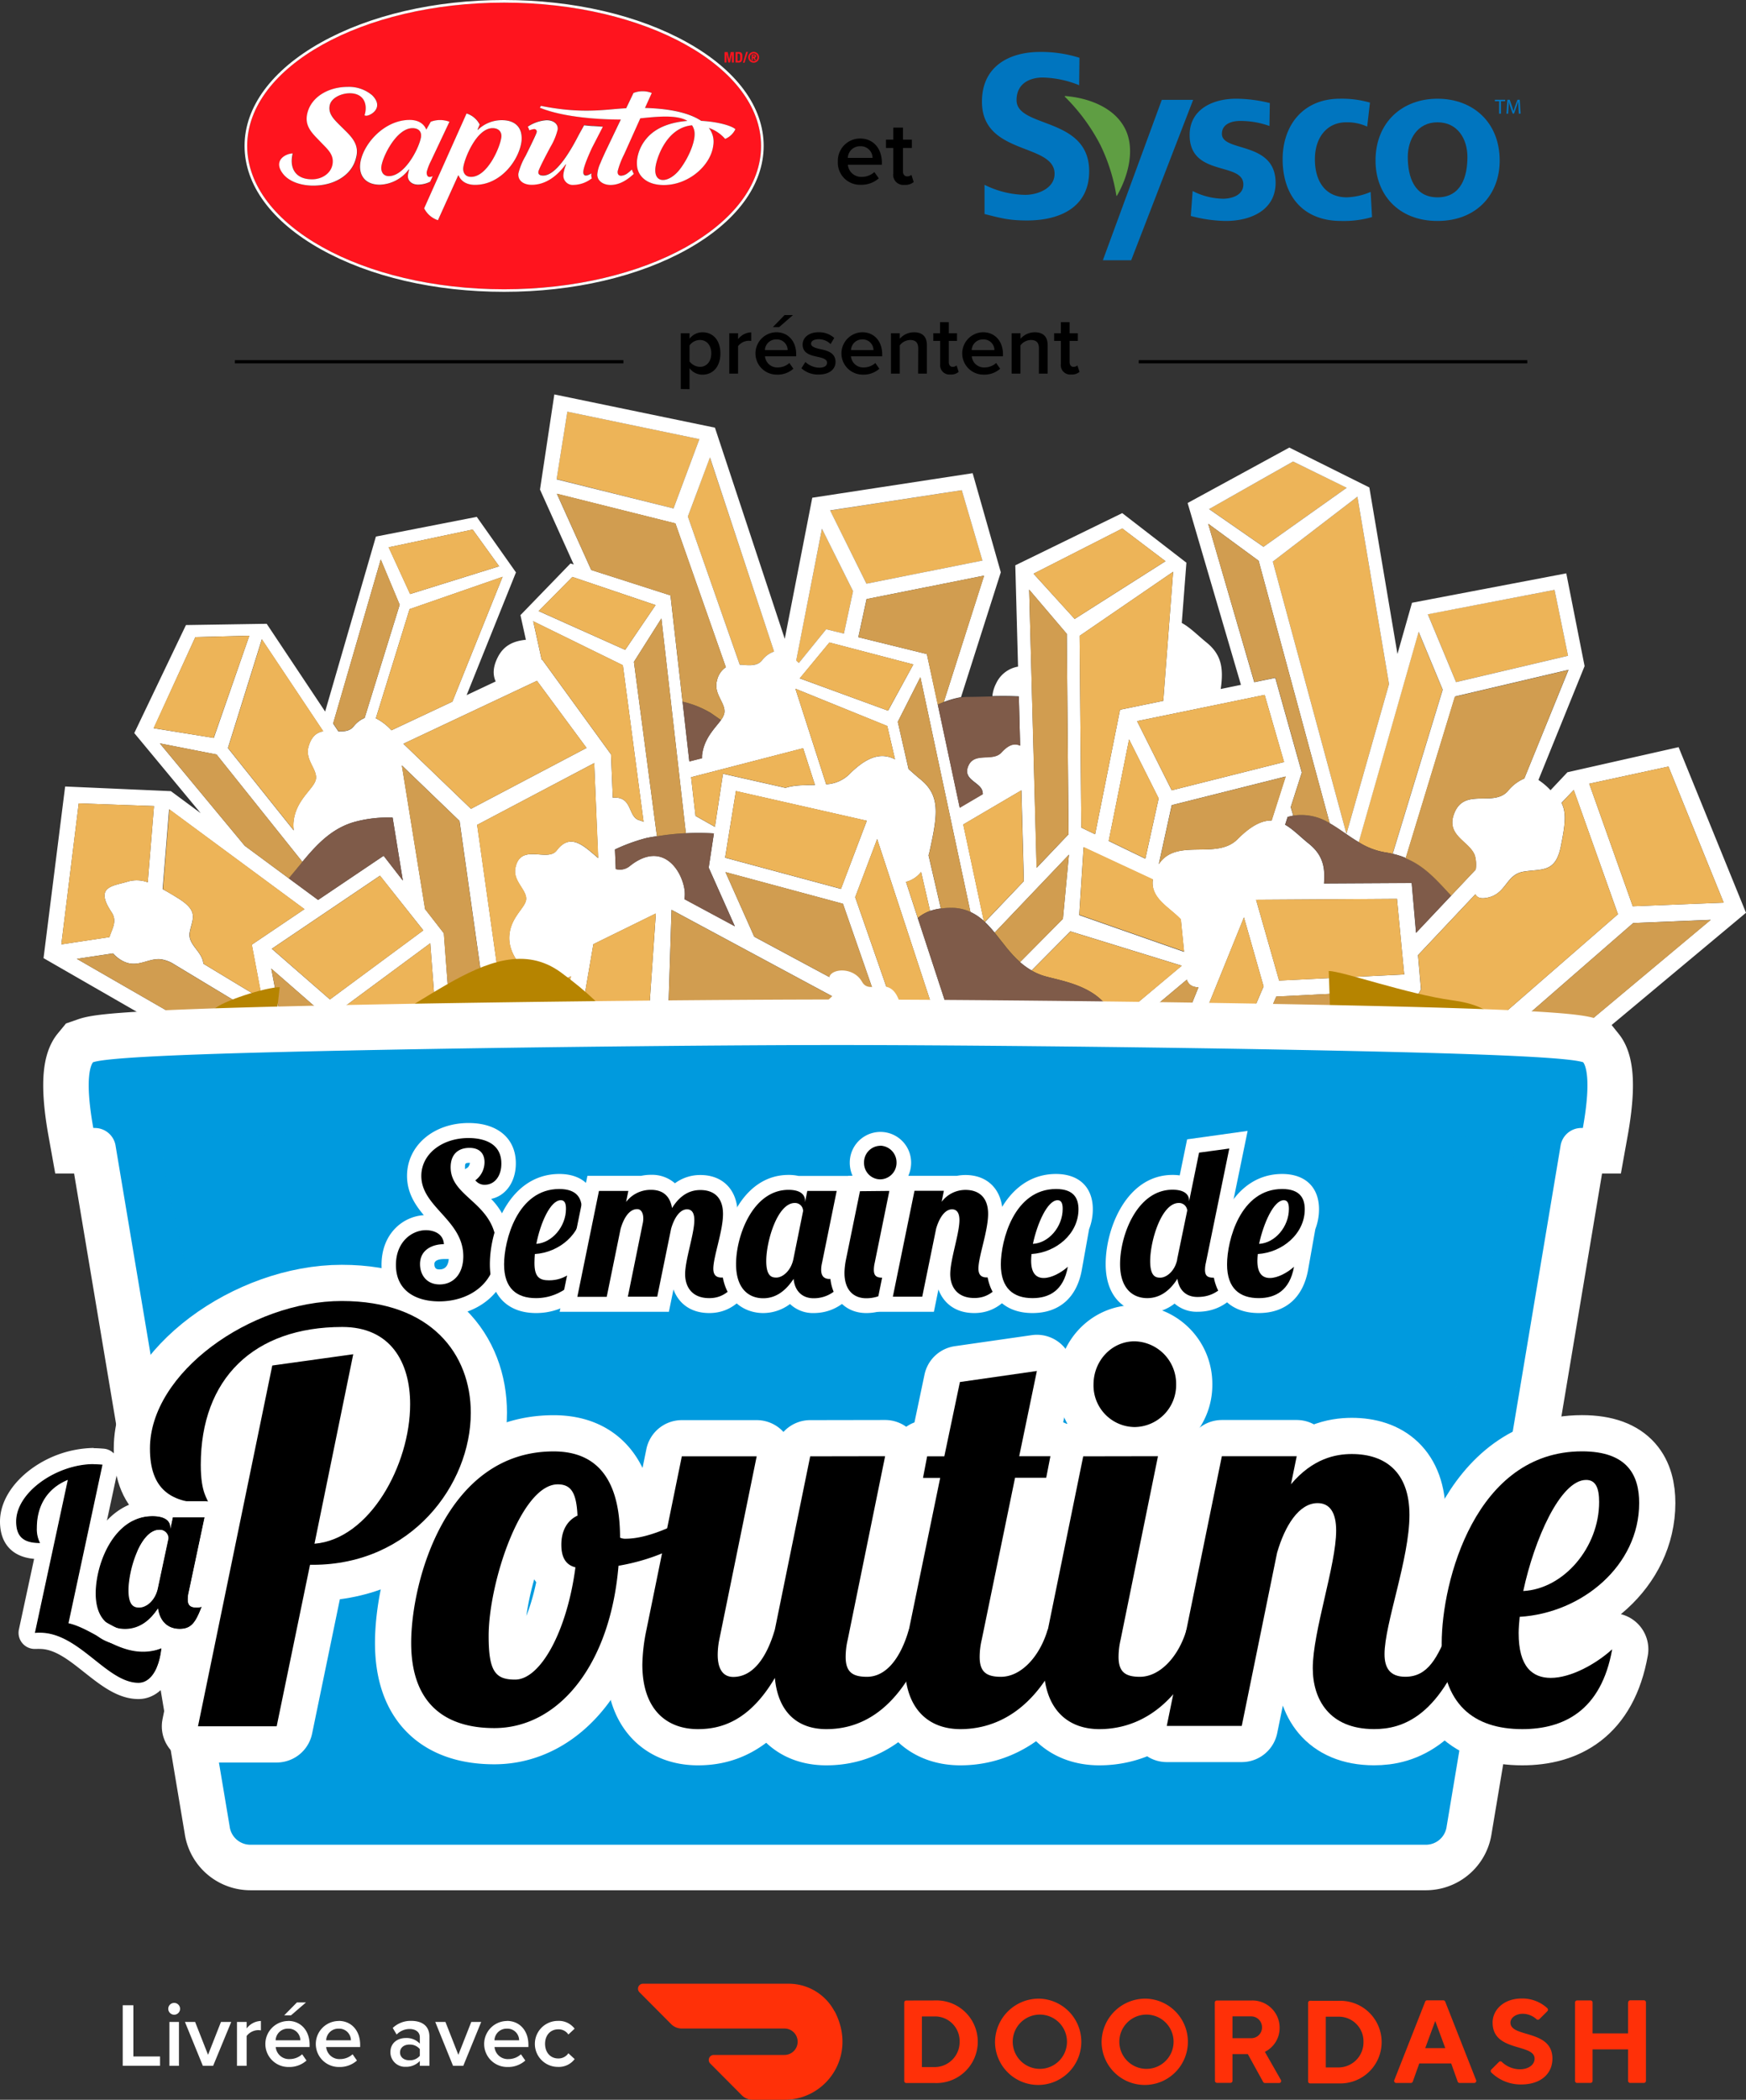 <svg xmlns="http://www.w3.org/2000/svg" viewBox="0 0 540.65 650"><rect x="0" y="0" width="540.65" height="650" fill="#333333" stroke="none"/><defs><style>.cls-1{isolation:isolate;}.cls-16,.cls-2{fill:none;}.cls-3{fill:#ff141e;}.cls-4{fill:#fff;}.cls-5{fill:#edb458;}.cls-6{fill:#7f5b49;}.cls-7{fill:#d19d50;}.cls-8{fill:#b68400;}.cls-9{fill:#4197cb;stroke-width:28.18px;}.cls-12,.cls-9{stroke:#fff;}.cls-16,.cls-9{stroke-miterlimit:10;}.cls-10,.cls-11{fill:#009ade;}.cls-11{mix-blend-mode:multiply;opacity:0.3;}.cls-12{stroke-linecap:round;stroke-linejoin:round;stroke-width:22.41px;}.cls-13{fill:#ff3008;}.cls-14{fill:#0075bf;}.cls-15{fill:#5f9e43;}.cls-16{stroke:#000;}</style></defs><g class="cls-1"><g id="Layer_2" data-name="Layer 2"><g id="logo_fr" data-name="logo fr"><path class="cls-2" d="M232.54,18.58a1.08,1.08,0,0,0,.37.26,1.19,1.19,0,0,0,.47.09,1.14,1.14,0,0,0,.46-.09,1.12,1.12,0,0,0,.38-.26,1.23,1.23,0,0,0,.24-.38,1.22,1.22,0,0,0,.09-.46,1.23,1.23,0,0,0-.09-.47,1.36,1.36,0,0,0-.24-.38,1.28,1.28,0,0,0-.38-.26,1.14,1.14,0,0,0-.46-.09,1.19,1.19,0,0,0-.47.09,1.23,1.23,0,0,0-.37.26,1.19,1.19,0,0,0-.25.38,1.23,1.23,0,0,0-.09.47,1.22,1.22,0,0,0,.09.46A1.09,1.09,0,0,0,232.54,18.58Zm.18-1.75h.71A.77.77,0,0,1,234,17a.48.48,0,0,1,.17.41.47.47,0,0,1-.13.36.5.5,0,0,1-.31.14l.44.75h-.43l-.43-.73h-.14v.73h-.4Z"/><path class="cls-2" d="M229.11,18.62a1.07,1.07,0,0,0,.08-.36c0-.15,0-.33,0-.55s0-.35,0-.48a1.08,1.08,0,0,0-.07-.35.51.51,0,0,0-.17-.21.6.6,0,0,0-.3-.07h-.27v2.27h.29a.54.54,0,0,0,.27-.06A.4.4,0,0,0,229.11,18.62Z"/><path class="cls-2" d="M233.64,17.56c.06,0,.08-.09.08-.19a.21.21,0,0,0,0-.12.27.27,0,0,0-.08-.07l-.11,0h-.38v.45h.3A.67.67,0,0,0,233.64,17.56Z"/><path class="cls-3" d="M203.34,50c-2.08,7.29,3.76,7.17,7.44,2.05,2.58-3.49,4.79-8.69,4.22-11.55a4.81,4.81,0,0,0-.71-1.72C206.32,39.52,203.66,48.86,203.34,50Z"/><path class="cls-3" d="M235.67,45.18C235.67,20.71,200,.81,156.1.81S76.54,20.71,76.54,45.18s35.69,44.37,79.56,44.37S235.67,69.64,235.67,45.18ZM167.5,32.75c13.12,2.64,20.32,1,26.39.74l2.26-4.73a7.84,7.84,0,0,1,5.66,0l-2.1,4.64c9.18.22,14.42,1.93,17.42,4,5.1.25,9.48,1.52,10.57,2.58a6.07,6.07,0,0,1-3.17,3,11.71,11.71,0,0,0-5.05-3.4,6.88,6.88,0,0,1,1.36,5.48c-.75,6.07-7.55,12.2-15.32,12.2-4.63,0-7.58-2.17-8.21-5.42a10.06,10.06,0,0,1-.06-2.33,12.64,12.64,0,0,1,3.07-6.81c3-3.45,7.75-4.92,12.52-5.29-3.3-2-9.56-1.31-14.58-.8l-5,11.13a25.56,25.56,0,0,0-2,5.22c-.08.67,0,1.42,1.08,1.42a3.72,3.72,0,0,0,2.05-.83,16.24,16.24,0,0,0,1.27-1.09,5.83,5.83,0,0,0,.57,1.3l0,.06c-1.86,1.73-4.29,3.42-7.18,3.42-2.51,0-4.32-1.49-4.08-3.51a10.13,10.13,0,0,1,1-3.4c.48-1.21,1.05-2.41,1.47-3.35l4.77-10c-6.58,0-17.76-.65-25.07-3.67Zm-2.14,7.12a5.57,5.57,0,0,0-1.44.39,4.52,4.52,0,0,0-.48-1.13,11.82,11.82,0,0,1,5.82-2c2.1,0,3.65,1.12,3.43,2.89a19.29,19.29,0,0,1-2.15,5.23s-3.7,6.83-3.82,7.82c-.1.82.52,1.19,1.48,1.19,4.55,0,9.54-9.72,11.06-12.65l1.62-2.92s2,.2,2.81.25c1.13.06,3,.2,3,.2l-3.37,6.53c-.83,1.81-2.45,5.41-2.67,7.18-.06.54,0,1.41.83,1.41a3.58,3.58,0,0,0,1.64-.7,1.1,1.1,0,0,0,0,.18,2.81,2.81,0,0,0,.16,1.36v0a9.46,9.46,0,0,1-5.59,2.05,2.92,2.92,0,0,1-3.22-3.28,11.42,11.42,0,0,1,.82-3l-.1-.1c-2.53,3.45-6.07,6.34-10.52,6.35-2.56,0-4.39-1.34-4.13-3.55a20.18,20.18,0,0,1,2.23-5.42s3.34-6.69,3.42-7.42A.76.76,0,0,0,165.36,39.87Zm-55,8.92c-1.3,5.47-6.79,8.7-13.26,8.7-3.56,0-7.1-1.07-9.07-3.29-3.81-4.41.56-6.7,2.69-6.66-1.11,4.23.58,8,6,8,3,0,5.65-1.74,6.26-4.29.67-2.83-.9-4.5-2.76-6.39L98.41,43c-2.29-2.34-4-4.45-3.2-7.95,1.19-5,6.49-8.16,12.48-8.16a11.08,11.08,0,0,1,7.6,2.6c4,4-.94,6.55-2,6.31a1.16,1.16,0,0,1-.37-.12c1.05-3.23-.07-6.82-4.57-6.82-2.53,0-5.64,1.34-6.19,3.64-.62,2.6,1.26,4.4,2.94,6.1l1.59,1.57C109.19,42.65,111.27,45,110.36,48.79Zm15.92,5.42a13.55,13.55,0,0,1,.36-1.64l-.1-.08a11.65,11.65,0,0,1-8.93,4.74c-4.68,0-6.53-3-6.1-6.54.71-5.83,7.28-13.51,15.3-13.51,2.61,0,4.38,1,5.15,3l1.41-2.47a8.24,8.24,0,0,1,5.79,0l-5.74,12.17a17,17,0,0,0-1.29,3.34c-.07.54.08,1.58.86,1.58a2.25,2.25,0,0,0,1-.26v0l-.82,1.8a8.6,8.6,0,0,1-3.7.91C127.35,57.23,126.06,55.87,126.28,54.21ZM142,54.3h-.11l-6.27,13.87a7.37,7.37,0,0,1-4.27-3.68L144.51,35.1a6.9,6.9,0,0,1,4.06,3.42l-.66,1.57.1.08a10.68,10.68,0,0,1,7.38-3c4,0,5.89,2,6.14,4.82a8.53,8.53,0,0,1,0,1.67c-.7,5.74-6.33,13.54-14.41,13.54C144.53,57.23,142.76,56.15,142,54.3Z"/><path class="cls-3" d="M152.53,39.67c-5,0-8.73,9.4-9.07,12.15-.17,1.4.42,2.93,2.42,2.93,5,0,9-9,9.36-12.27C155.42,41,154.58,39.67,152.53,39.67Z"/><path class="cls-3" d="M127.73,39.67c-4.9,0-9.26,8.71-9.64,11.91-.17,1.31.41,2.94,2.3,2.94,5.06,0,9.57-9,10-12.27C130.54,40.8,129.67,39.67,127.73,39.67Z"/><path class="cls-4" d="M212.85,13.17C197.68,4.68,177.53,0,156.1,0S114.52,4.68,99.36,13.17s-23.63,19.9-23.63,32,8.39,23.48,23.63,32,35.31,13.17,56.74,13.17,41.58-4.68,56.75-13.17,23.62-19.9,23.62-32S228.08,21.7,212.85,13.17Zm-136.31,32C76.54,20.71,112.23.81,156.1.81s79.57,19.9,79.57,44.37S200,89.55,156.1,89.55,76.54,69.64,76.54,45.18Z"/><path class="cls-4" d="M106.65,40.18l-1.59-1.57c-1.68-1.7-3.56-3.5-2.94-6.1.55-2.3,3.66-3.64,6.19-3.64,4.5,0,5.62,3.59,4.57,6.82a1.16,1.16,0,0,0,.37.12c1.1.24,6-2.31,2-6.31a11.08,11.08,0,0,0-7.6-2.6c-6,0-11.29,3.14-12.48,8.16-.84,3.5.91,5.61,3.2,7.95l1.76,1.82c1.86,1.89,3.43,3.56,2.76,6.39-.61,2.55-3.24,4.29-6.26,4.29-5.37,0-7.06-3.74-6-8-2.13,0-6.5,2.25-2.69,6.66,2,2.22,5.51,3.29,9.07,3.29,6.47,0,12-3.23,13.26-8.7C111.27,45,109.19,42.65,106.65,40.18Z"/><path class="cls-4" d="M161.49,43.69a8.53,8.53,0,0,0,0-1.67c-.25-2.78-2.13-4.82-6.14-4.82a10.68,10.68,0,0,0-7.38,3l-.1-.08.66-1.57a6.9,6.9,0,0,0-4.06-3.42L131.34,64.49a7.37,7.37,0,0,0,4.27,3.68l6.27-13.87H142c.77,1.85,2.54,2.93,5.09,2.93C155.16,57.23,160.79,49.43,161.49,43.69Zm-6.25-1.21c-.4,3.24-4.35,12.27-9.36,12.27-2,0-2.59-1.53-2.42-2.93.34-2.75,4.11-12.15,9.07-12.15C154.58,39.67,155.42,41,155.24,42.48Z"/><path class="cls-4" d="M134,54.52v0a2.25,2.25,0,0,1-1,.26c-.78,0-.93-1-.86-1.58a17,17,0,0,1,1.29-3.34l5.74-12.17a8.24,8.24,0,0,0-5.79,0L132,40.13c-.77-1.91-2.54-3-5.15-3-8,0-14.59,7.68-15.3,13.51-.43,3.52,1.42,6.54,6.1,6.54a11.65,11.65,0,0,0,8.93-4.74l.1.08a13.55,13.55,0,0,0-.36,1.64c-.22,1.66,1.07,3,3.18,3a8.6,8.6,0,0,0,3.7-.91Zm-3.61-12.27c-.41,3.24-4.92,12.27-10,12.27-1.89,0-2.47-1.63-2.3-2.94.38-3.2,4.74-11.91,9.64-11.91C129.67,39.67,130.54,40.8,130.37,42.25Z"/><path class="cls-4" d="M162.76,48.24a20.18,20.18,0,0,0-2.23,5.42c-.26,2.21,1.57,3.57,4.13,3.55,4.45,0,8-2.9,10.52-6.35l.1.1a11.42,11.42,0,0,0-.82,3,2.92,2.92,0,0,0,3.22,3.28,9.46,9.46,0,0,0,5.59-2.05v0a2.81,2.81,0,0,1-.16-1.36,1.1,1.1,0,0,1,0-.18,3.58,3.58,0,0,1-1.64.7c-.88,0-.89-.87-.83-1.41.22-1.77,1.84-5.37,2.67-7.18l3.37-6.53s-1.88-.14-3-.2c-.82,0-2.81-.25-2.81-.25l-1.62,2.92c-1.52,2.93-6.51,12.65-11.06,12.65-1,0-1.58-.37-1.48-1.19.12-1,3.82-7.82,3.82-7.82a19.29,19.29,0,0,0,2.15-5.23c.22-1.77-1.33-2.89-3.43-2.89a11.82,11.82,0,0,0-5.82,2,4.52,4.52,0,0,1,.48,1.13,5.57,5.57,0,0,1,1.44-.39.76.76,0,0,1,.82,1C166.1,41.55,162.76,48.24,162.76,48.24Z"/><path class="cls-4" d="M187.45,47c-.42.94-1,2.14-1.47,3.35a10.13,10.13,0,0,0-1,3.4c-.24,2,1.57,3.51,4.08,3.51,2.89,0,5.32-1.69,7.18-3.42l0-.06a5.83,5.83,0,0,1-.57-1.3,16.24,16.24,0,0,1-1.27,1.09,3.72,3.72,0,0,1-2.05.83c-1,0-1.16-.75-1.08-1.42a25.56,25.56,0,0,1,2-5.22l5-11.13c5-.51,11.28-1.21,14.58.8-4.77.37-9.54,1.84-12.52,5.29a12.64,12.64,0,0,0-3.07,6.81,10.06,10.06,0,0,0,.06,2.33c.63,3.25,3.58,5.42,8.21,5.42,7.77,0,14.57-6.13,15.32-12.2a6.88,6.88,0,0,0-1.36-5.48,11.71,11.71,0,0,1,5.05,3.4,6.07,6.07,0,0,0,3.17-3c-1.09-1.06-5.47-2.33-10.57-2.58-3-2-8.24-3.76-17.42-4l2.1-4.64a7.84,7.84,0,0,0-5.66,0l-2.26,4.73c-6.07.27-13.27,1.9-26.39-.74l-.35.57c7.31,3,18.49,3.67,25.07,3.67ZM215,40.51c.57,2.86-1.64,8.06-4.22,11.55-3.68,5.12-9.52,5.24-7.44-2.05.32-1.15,3-10.49,10.95-11.22A4.81,4.81,0,0,1,215,40.51Z"/><polygon class="cls-3" points="224.96 16.77 224.97 16.77 225.54 19.35 226.05 19.35 226.62 16.77 226.63 16.77 226.63 19.35 227.23 19.35 227.23 16.12 226.26 16.12 225.8 18.4 225.79 18.4 225.33 16.12 224.36 16.12 224.36 19.35 224.96 19.35 224.96 16.77"/><path class="cls-3" d="M229.29,19.25a.83.83,0,0,0,.34-.3,1.28,1.28,0,0,0,.18-.52,5.27,5.27,0,0,0,.05-.74,4.36,4.36,0,0,0,0-.65,1.41,1.41,0,0,0-.16-.49.76.76,0,0,0-.32-.32,1.22,1.22,0,0,0-.55-.11h-1.06v3.23h1A1.21,1.21,0,0,0,229.29,19.25Zm-.91-.38V16.6h.27a.6.6,0,0,1,.3.07.51.51,0,0,1,.17.21,1.08,1.08,0,0,1,.07.35c0,.13,0,.3,0,.48s0,.4,0,.55a1.07,1.07,0,0,1-.08.36.4.4,0,0,1-.17.19.54.54,0,0,1-.27.06Z"/><polygon class="cls-3" points="231.58 16.06 231.07 16.06 230.06 19.4 230.56 19.4 231.58 16.06"/><path class="cls-3" d="M232.19,18.92a1.58,1.58,0,0,0,.53.35,1.62,1.62,0,0,0,.66.13,1.69,1.69,0,0,0,1.18-.48,1.47,1.47,0,0,0,.36-.53,1.57,1.57,0,0,0,.13-.65,1.62,1.62,0,0,0-.13-.66,1.47,1.47,0,0,0-.36-.53,1.77,1.77,0,0,0-.53-.36,1.57,1.57,0,0,0-.65-.13,1.62,1.62,0,0,0-.66.13,1.71,1.71,0,0,0-.89.89,1.62,1.62,0,0,0-.13.66,1.57,1.57,0,0,0,.13.65A1.77,1.77,0,0,0,232.19,18.92Zm.1-1.65a1.19,1.19,0,0,1,.25-.38,1.23,1.23,0,0,1,.37-.26,1.19,1.19,0,0,1,.47-.09,1.14,1.14,0,0,1,.46.09,1.28,1.28,0,0,1,.38.26,1.36,1.36,0,0,1,.24.38,1.23,1.23,0,0,1,.09.47,1.22,1.22,0,0,1-.09.46,1.23,1.23,0,0,1-.24.38,1.12,1.12,0,0,1-.38.26,1.14,1.14,0,0,1-.46.09,1.19,1.19,0,0,1-.47-.09,1.08,1.08,0,0,1-.37-.26,1.09,1.09,0,0,1-.25-.38,1.22,1.22,0,0,1-.09-.46A1.23,1.23,0,0,1,232.29,17.27Z"/><path class="cls-3" d="M233.12,17.91h.14l.43.73h.43l-.44-.75a.5.5,0,0,0,.31-.14.47.47,0,0,0,.13-.36A.48.48,0,0,0,234,17a.77.77,0,0,0-.52-.15h-.71v1.81h.4Zm0-.76h.38l.11,0a.27.27,0,0,1,.08.07.21.21,0,0,1,0,.12c0,.1,0,.16-.08.19a.67.67,0,0,1-.22,0h-.3Z"/><polygon class="cls-2" points="222.58 370.24 223.46 370.88 223.69 370.65 222.58 370.24"/><polygon class="cls-5" points="304.21 173.53 297.82 151.75 257.05 158.04 268.32 180.68 304.21 173.53"/><path class="cls-5" d="M247.36,205.24l8.47-10.44,5.48,1.34L264.14,183l-9.61-19.32-8,40.79Z"/><polygon class="cls-5" points="227 354.97 227.44 352.94 226.74 352.67 227 354.97"/><polygon class="cls-5" points="224.64 365.89 225.2 363.3 219.33 363.92 224.64 365.89"/><polygon class="cls-5" points="216.57 135.93 175.69 127.44 172.35 148.32 208.56 157.38 216.57 135.93"/><path class="cls-5" d="M229.08,205.78c2.61.1,5.28.59,6.91-1.37a7.87,7.87,0,0,1,3.71-2.73l-19.89-60.09L213,159.9Z"/><polygon class="cls-5" points="417.02 150.98 400.4 142.87 374.41 157.58 391.26 169.26 417.02 150.98"/><polygon class="cls-5" points="416.93 258.11 430.11 211.76 420.32 153.76 394.13 173.85 416.93 258.11"/><polygon class="cls-5" points="485.54 202.98 481.36 182.61 442.13 190.12 450.87 211.14 485.54 202.98"/><path class="cls-5" d="M431.21,264.3l15.49-50.8-7.45-17.93L420.7,260.69a22.34,22.34,0,0,0,8.4,3.2C429.84,264,430.53,264.15,431.21,264.3Z"/><path class="cls-4" d="M412.27,399.64l6.05-14.93L540.65,282.56l-20.87-51.27-34.42,7.77-5.24,5.56a20.67,20.67,0,0,0-3.74-3.17l14.29-35.25L485,177.49l-47.77,9.1-4.51,15.86-8.7-51.55-24.78-12.35-31.49,17.16L384.26,212,378,213.29c.94-6.53.2-10.7-4.46-14.45-2.61-2.11-5-4.6-7.6-6l1.43-18.65-19.87-15.35L314.39,175l.85,31.36a9.19,9.19,0,0,0-6.78,5.19,10.83,10.83,0,0,0-1.17,3.93c2.73-.06,5.51-.06,8.19.07l.41,15.22c-1.55-.73-3.3-.6-5.82,2.15-2.68,2.92-8.25-.21-10.17,4s3,5,4.17,7.54a3.87,3.87,0,0,1,.26,1.32l-7.15,4.2-6.81-32L287,202.47l-21.22-5.22,2.55-11.8,36.39-7.26-12.47,39.13a28.62,28.62,0,0,1,5.33-1.51l12.32-38.65-8.72-30.68-49.66,7.6L243,197.76l-21.62-65.37L171.65,122.1l-4.44,29.45,10.45,23.2-1-.33-15.5,16,1.68,7.63c-3.58.37-6.79,1.55-8.75,5.5-1.54,3.09-1.48,5.44-.6,7.4l-9,4.24,15.28-38L147.63,160l-31.23,6.1-15.72,54.17L82.58,193.1l-25,.39-16,33.44,20.56,24.79-9.22-6.81-32.75-1.44L13.48,296.6l55.73,32.06L67,336.38,87.21,341l30.21,159,35.72-2.89-7-92.76,9.43,58.08,43.15,2.57-2-49.79,15.69,18.05,40.87-34.26,15,37.13L295,438l11.84,26.57-8.41,20.81,34.1,18.91,47.59-87.65,23.76-19.84Zm-2.21-5.74-1.95-.67,3.36-2.8ZM516.64,237.3l17.1,42.12-28.15,1.13-13.48-37.94Zm-29.33,7.24L501,283l-91.63,79.77L440,306.25l-.92-10.58,17.77-18.85c.46.92,1.38,1.42,3.12,1.17,6.59-.92,6.08-7.25,11.84-8.18s9.86.43,11.5-7.84c1.27-6.35,1.86-10.29.2-13.44Zm-91.23,59-7.13-25,43.62-.28,2.24,23.4Zm-7.74,75.13L380,391.64l-173.27-72,1.21-38Zm-52.47,76.76L327.55,458,301,381.73l12.24,4.78ZM327,414.68l-.4-1.2,4.42-20L335,395Zm-3.11-9.48-5.46-16.65,8.41,3.29Zm5.46,16.64,10.14-25L350.36,401l-15.75,36.85ZM181.72,329.73l21.6-6.25,174,72.3-5.45,8.49Zm14.15,66.2-.5-12.23,10.08,6.07-7.19,7.54Zm-.73-18-.93-22.66,25.91,19.14-11.24,11.79Zm13.93-32.16-10.21,4.31-5.05-4.54-.17-4.06,2.09-.93Zm14,5.46.93,8.15-7.17.76-1.54-11.71.3-.13Zm-9.72,9.28-3.43.36-8.77-6.48,10.79-4.54ZM227,355l-.26-2.31.7.28Zm-1.8,8.33-.56,2.59-5.31-2Zm-2.62,6.94,1.11.41-.23.24Zm9.24-15.59L236,356.3l.39,1-6.69,7Zm-28.4-95.79-7.13-54,8.51-13.44,7.58,66.49a86.5,86.5,0,0,1,8.68.05l-1.61,10.58,8.09,18.15-15.6-8.39a10.73,10.73,0,0,0,.07-2.52c-.67-6.2-6.76-15.82-16.9-7.81a4.81,4.81,0,0,1-4.44,1l-.25-6.05a55.31,55.31,0,0,1,9.6-3.5C201.14,259.2,202.28,259,203.42,258.86Zm71.32-34.14,2.4,10.31c-3.69-1.89-8-1.62-14.32,4.79a11,11,0,0,1-7,2.94L246.3,213.2Zm17.08,96.56-14.58-7.84-12.43-35.73,6.8-18Zm-58.27-31.34-8.91-20,36.38,9.8,10.68,30.7Zm-5.67-45.08,40.52,9.19-8,21.09-35.88-9.66Zm20.81-13.26L252.35,243c-3.16.06-6.37,0-9.12.9l-19.36-4.37-2.5,16.44-6-3.39L214,240.6Zm-64.95,60.66,19.34-9.5-2.51,36.3-22.68,7.22Zm150.44-9,1.35-21,21.44,10c-.82,5.91,5.19,8.6,8.67,12.36l1,10Zm15.44-54.38,9.16,18.25-4.12,18.67-11.35-5.49ZM393.75,254c-2.87-.07-6.23,1.42-10.57,5.79-6.49,6.55-18.89-.58-24.36,7.71l4-18.26,35.26-8.86ZM367.5,303.27c.46,1.41,1.52,2.31,3.6,2.37L351.74,353.5l-10.63-5.72,6.06-27.47Zm-11.42,52.57L385.19,284l6.08,21.36-24.13,56.45ZM481.36,182.61,485.54,203l-34.67,8.16-8.74-21Zm-51.25,29.15-13.18,46.35-22.8-84.26,26.19-20.09ZM400.4,142.87,417,151l-25.76,18.28-16.85-11.68Zm-26.29,19.25,15.63,11.47,22,81.25c3,1.72,5.84,4,9,5.85l18.55-65.12,7.45,17.93-15.49,50.8a24.45,24.45,0,0,1,4.06,1.3l15.24-50,35.15-8.26L472,241a13,13,0,0,0-5.1,3.9c-4.44,4.94-13.11-.94-16.4,6.41s4.53,9,6.18,13.54a10.59,10.59,0,0,1,.26,4.35l-7.63,8.1-10.84,11.49-1.35-15.44-27.16.15c.47-5.32-.57-9-4.69-12.32-2.53-2-4.81-4.43-7.34-5.87l.77-2.41c.59-.15,1.19-.3,1.75-.39l-.78-2.65,3.43-10.71-8.21-29.3-6.51,1.34Zm17.49,53,6,20.78-34.78,8.75L352.1,223.24Zm-31.4,1.84-13.38,2.75-7.72,38.55-4.28-2.07-.51-59.35L363.26,177Zm-12.68-53.35,13.37,10.12L332.77,191.6l-12.73-14Zm-28.84,18.92,11.65,13.69.54,62.05L321,268.65ZM300.49,282.3a16.26,16.26,0,0,1,4.16,2.8l-6.37-29.87,18-10.57.76,28.11L305,285.41a35.32,35.32,0,0,1,3,3.3l23-24.14-1.87,19.87-13.27,13.39a21.85,21.85,0,0,0,3.59,2.58l12-12.1,34.47,10.63-20.72,17.37a21.13,21.13,0,0,1,.81,7.23c-.12,2.24-2.1,4-5.31,5.45L337,345.6l-9.8-5.28.8-4,6.38-5.35c-2.57.61-5.45,1.1-8.53,1.51l-5.16,4.32-6.06-3.26-17.32-9.32-13.14-40.08L280.54,273a8.55,8.55,0,0,0,4.68-3.07L288,282a15.9,15.9,0,0,1,3.33-.76l-3.81-16.46c.12-.43.24-.85.34-1.33,2.52-11.42,3.35-17.21-2.95-22.28-1.23-1-2.41-2.08-3.58-3.1L278,223.45l7-13.82Zm-17.68-76.61L275,220l-27.34-10,9.18-11.1Zm15-53.94,6.39,21.78-35.89,7.15L257.05,158Zm-43.29,11.94L264.14,183l-2.83,13.13-5.48-1.34-8.47,10.44-.81-.76Zm-14.83,38a7.87,7.87,0,0,0-3.71,2.73c-1.63,2-4.3,1.47-6.91,1.37L213,159.9l6.84-18.31Zm-64-74.24,40.87,8.49-8,21.45-36.21-9Zm-3.25,25.41,36.7,9.18,15.62,44.51a6.58,6.58,0,0,0-2.74,4.11c-1.17,4.07,2.67,6.91,2.3,9.94a5.26,5.26,0,0,1-1.09,2.3c-1.83,2.54-5.33,5.72-5.85,11,0,.26,0,.53,0,.79l-3.94,1-2.1-18.54-3.73-32.84-24.54-7.87Zm4.8,25.74L203,187.31l-9.41,13.86-26.8-12Zm-12.13,13.72,27.76,13.62,6.41,48.47a9.72,9.72,0,0,0-1.27-.47c-3.72-1-2-7.53-8.26-7l-.55-13.41-21.33-29.36-.14.06Zm1.16,18.44,15.35,20.77-35.78,18.85-20.93-20.14Zm-26.18,6.44-18.88,8.87a16.87,16.87,0,0,0-4.83-3.71l10.45-33.79,28.79-10Zm6.27-53.27,8.2,11.37L127,183.89l-6.64-14.46Zm-28.46,9.28,5.86,14-10.85,35.05a8.38,8.38,0,0,0-3.43,2.66c-1.17,1.41-2.88,1.55-4.72,1.48l-1.61-2.42Zm-17.83,53.16c-1.92.35-3.61,1.48-4.55,4.75-1.17,4.07,2.67,6.92,2.3,9.94s-6.25,6.31-6.94,13.34a10.83,10.83,0,0,0,.07,2.67l-20.38-25.5,10.5-33.67ZM60.49,197.23l16.71-.43-11,31.63-18.6-3Zm-11,32.89,17.56,3.44L93.63,266.8c4.34-5.26,9.12-10.48,16.39-12.43a39.24,39.24,0,0,1,11.56-1.27l3.16,19.49-5.95-7.67L98.5,278.59l-9.08-6.7L75.78,261.81Zm52.67,79.27-18-15.69,33.5-22.62L131.08,288Zm-7.9-27.95-16.3,11,3.2,16.88-18.2-11c-.31-3.82-4.92-5.9-4.23-9.7.77-4.26,3.15-6.52-4-10.82-1.62-1-3-1.82-4.37-2.55l2-24.73ZM24.38,248.7l23.3.83-1.93,23.6a9.78,9.78,0,0,0-6.27-.2c-4.51,1.38-10.32,1.42-4.95,9.44,1.89,2.83.11,5.23-.64,7.72L19,292.34Zm-.58,48.12L35,295.13a9.28,9.28,0,0,0,.83.83c5.81,5.07,9.47.37,14.14,1a11.45,11.45,0,0,1,3.19,1.08L82.4,315.69l3.17,16.71ZM71.37,333.3l.84-2.91,6.16,3.54-.29.92ZM121,495,84,299.84l15.34,13.38,30.74,181.06Zm13.53-1.1L103.93,313.66,133.23,292l15.17,200.8Zm25.56-36.4L141.44,342.24l-4-53.34-5.81-7.48-7.19-44.48,17.86,17.19,28.81,204.05Zm33.12,2-16.76-1L147.76,255.35,184,236.23l1.21,29.4c-4.32-3.65-8.54-8.05-12.83-2.37-2.87,3.81-11.38-2.59-12.85,5.64-.67,3.79,3.39,6.5,3.38,9.32s-5.36,5.83-5.23,12.39,7,13.19,13.09,13.13a11.7,11.7,0,0,0,6-1.52L171.41,331l16.79,6.57L191,405l-1.69,1.78,1.85,2.14Zm2.2-52.85,46-48.23,10.36,4.05-50.51,50.94ZM213.12,427l-9-10.32,52.07-52.52,7.12,2.78,5.83,13.08Zm60.73,5.25-15.19-37.8,12.28-10.29L289,433.31Zm-5-63.14,26.93,10.54,27.7,79.58-12.71,3.9ZM304.6,482.93l5.88-14.51,12.75-3.92-9.94,23.26Zm26.17,14.52-13.25-7.35,11.74-27.45,12.23-3.76-4.61-14.06,18-42,18.94,7.41,21.42-33.33-23.81-12.8,23.77-55.6,39.27-2Zm56.07-93.23,15.43-28.42,103.45-90.06,24-1Z"/><polygon class="cls-5" points="533.74 279.42 516.64 237.29 492.11 242.61 505.59 280.55 533.74 279.42"/><path class="cls-5" d="M483.34,262c-1.64,8.27-5.74,6.92-11.5,7.84S466.59,277.07,460,278c-1.74.25-2.66-.25-3.12-1.17l-17.77,18.85.92,10.58-30.68,56.52L501,283l-13.67-38.46-3.77,4C485.2,251.68,484.61,255.62,483.34,262Z"/><polygon class="cls-5" points="154.56 175.29 146.37 163.92 120.32 169.43 126.97 183.89 154.56 175.29"/><path class="cls-5" d="M116.39,222.35a16.87,16.87,0,0,1,4.83,3.71l18.88-8.87,15.53-38.65-28.79,10Z"/><polygon class="cls-5" points="77.2 196.8 60.49 197.23 47.55 225.4 66.15 228.43 77.2 196.8"/><path class="cls-5" d="M91,257.06a10.83,10.83,0,0,1-.07-2.67c.69-7,6.58-10.32,6.94-13.34s-3.47-5.87-2.3-9.94c.94-3.27,2.63-4.4,4.55-4.75l-19-28.47-10.5,33.67Z"/><path class="cls-5" d="M214,240.6l1.36,11.94,6,3.39,2.5-16.44,19.36,4.37c2.75-.92,6-.84,9.12-.9l-3.66-11.36Z"/><polygon class="cls-5" points="193.59 201.17 203 187.31 177.25 178.59 166.79 189.14 193.59 201.17"/><polygon class="cls-5" points="209.87 360.85 213.3 360.49 211.89 349.82 201.1 354.37 209.87 360.85"/><path class="cls-5" d="M167.88,204.15l21.33,29.36.55,13.41c6.23-.52,4.54,6,8.26,7a9.72,9.72,0,0,1,1.27.47l-6.41-48.47-27.76-13.62,2.62,11.9Z"/><path class="cls-5" d="M317,272.77l-.76-28.11-18,10.57,6.37,29.87c.11.1.21.21.31.31Z"/><polygon class="cls-5" points="360.89 173.71 347.52 163.59 320.04 177.58 332.76 191.6 360.89 173.71"/><polygon class="cls-5" points="334.82 256.17 339.1 258.24 346.82 219.69 360.2 216.94 363.26 176.99 334.31 196.82 334.82 256.17"/><polygon class="cls-5" points="256.81 198.87 247.63 209.97 274.97 219.99 282.81 205.69 256.81 198.87"/><path class="cls-5" d="M246.3,213.2l9.52,29.56a11,11,0,0,0,7-2.94c6.36-6.41,10.63-6.68,14.32-4.79l-2.4-10.31Z"/><path class="cls-5" d="M285.22,269.9a8.55,8.55,0,0,1-4.68,3.07l3.67,11.2A12,12,0,0,1,288,282Z"/><path class="cls-5" d="M34.53,282.37c-5.37-8,.44-8.06,4.95-9.44a9.78,9.78,0,0,1,6.27.2l1.93-23.6-23.3-.83L19,292.34l14.94-2.25C34.64,287.6,36.42,285.2,34.53,282.37Z"/><polygon class="cls-5" points="194.21 355.25 195.13 377.91 208.88 386.18 220.12 374.39 194.21 355.25"/><path class="cls-5" d="M54.79,277.82c7.11,4.3,4.73,6.56,4,10.82-.69,3.8,3.92,5.88,4.23,9.7l18.2,11L78,292.42l16.3-11-41.84-30.9-2,24.73C51.74,276,53.17,276.84,54.79,277.82Z"/><polygon class="cls-5" points="124.92 230.23 145.85 250.37 181.63 231.52 166.28 210.75 124.92 230.23"/><path class="cls-5" d="M191,405l-2.76-67.38L171.41,331l5.42-28.79a11.7,11.7,0,0,1-6,1.52c-6.06.06-13-6.57-13.09-13.13s5.22-9.56,5.23-12.39-4-5.53-3.38-9.32c1.47-8.23,10-1.83,12.85-5.64,4.29-5.68,8.51-1.28,12.83,2.37L184,236.23l-36.28,19.12L176.44,458.5l16.76,1-2.08-50.62-1.85-2.14Z"/><polygon class="cls-5" points="117.7 271.08 84.2 293.69 102.18 309.39 131.08 288.02 117.7 271.08"/><polygon class="cls-5" points="133.23 291.99 103.93 313.66 134.53 493.92 148.4 492.79 133.23 291.99"/><polygon class="cls-5" points="352.1 223.24 362.84 244.63 397.62 235.88 391.6 215.1 352.1 223.24"/><polygon class="cls-5" points="323.89 405.2 326.84 391.84 318.43 388.55 323.89 405.2"/><polygon class="cls-5" points="343.31 260.28 354.66 265.77 358.78 247.1 349.62 228.85 343.31 260.28"/><path class="cls-5" d="M334.42,331,328,336.35l-.8,4,9.8,5.28L340.71,329A37.35,37.35,0,0,1,334.42,331Z"/><path class="cls-5" d="M366.67,294.55l-1-10c-3.48-3.76-9.49-6.45-8.67-12.36l-21.44-10-1.35,21Z"/><polygon class="cls-5" points="269.16 380.06 263.33 366.99 256.21 364.2 204.14 416.72 213.12 427.04 269.16 380.06"/><path class="cls-5" d="M314.67,333.57l6.06,3.26,5.16-4.32C322.35,333,318.55,333.31,314.67,333.57Z"/><path class="cls-5" d="M322.9,302c5.46,1.77,18.88,3,22.31,14.35l20.72-17.37-34.47-10.63-12,12.1A18,18,0,0,0,322.9,302Z"/><path class="cls-6" d="M211.36,217.2l2.1,18.54,3.94-1c0-.26,0-.53,0-.79.52-5.32,4-8.5,5.85-11-1-.73-2.05-1.45-3.09-2.15A30.33,30.33,0,0,0,211.36,217.2Z"/><path class="cls-6" d="M400.49,252.48c-.56.09-1.16.24-1.75.39l-.77,2.41c2.53,1.44,4.81,3.84,7.34,5.87,4.12,3.33,5.16,7,4.69,12.32l27.16-.15,1.35,15.44,10.84-11.49c-4.31-4.63-8.11-9.15-14.08-11.67a24.45,24.45,0,0,0-4.06-1.3c-.68-.15-1.37-.31-2.11-.41a22.34,22.34,0,0,1-8.4-3.2c-3.13-1.87-5.95-4.13-9-5.85A16.5,16.5,0,0,0,400.49,252.48Z"/><path class="cls-6" d="M290.37,218.09l6.81,32,7.15-4.2a3.87,3.87,0,0,0-.26-1.32c-1.13-2.57-6.08-3.29-4.17-7.54s7.49-1.12,10.17-4c2.52-2.75,4.27-2.88,5.82-2.15l-.41-15.22c-2.68-.13-5.46-.13-8.19-.07s-5.44.15-7.84.15a13.64,13.64,0,0,0-1.83.15,28.62,28.62,0,0,0-5.33,1.51C291.66,217.56,291,217.81,290.37,218.09Z"/><path class="cls-6" d="M190.42,263l.25,6.05a4.81,4.81,0,0,0,4.44-1c10.14-8,16.23,1.61,16.9,7.81a10.73,10.73,0,0,1-.07,2.52l15.6,8.39-8.09-18.15L221.06,258a86.5,86.5,0,0,0-8.68-.05,74.75,74.75,0,0,0-9,.93c-1.14.18-2.28.34-3.4.59A55.31,55.31,0,0,0,190.42,263Z"/><path class="cls-6" d="M98.5,278.59l20.29-13.67,5.95,7.67-3.16-19.49A39.24,39.24,0,0,0,110,254.37c-7.27,1.95-12,7.17-16.39,12.43-1.42,1.73-2.81,3.46-4.21,5.09Z"/><path class="cls-6" d="M294.57,281a23.93,23.93,0,0,0-3.21.22A15.9,15.9,0,0,0,288,282a12,12,0,0,0-3.82,2.17l13.14,40.08,17.32,9.32c3.88-.26,7.68-.6,11.22-1.06,3.08-.41,6-.9,8.53-1.51a37.35,37.35,0,0,0,6.29-2c3.21-1.42,5.19-3.21,5.31-5.45a21.13,21.13,0,0,0-.81-7.23c-3.43-11.38-16.85-12.58-22.31-14.35a18,18,0,0,1-3.44-1.55,21.85,21.85,0,0,1-3.59-2.58c-3.07-2.72-5.42-6.1-7.9-9.12a35.32,35.32,0,0,0-3-3.3c-.1-.1-.2-.21-.31-.31a16.26,16.26,0,0,0-4.16-2.8A14,14,0,0,0,294.57,281Z"/><polygon class="cls-5" points="432.57 278.25 388.95 278.52 396.08 303.56 434.81 301.64 432.57 278.25"/><polygon class="cls-5" points="385.19 283.96 356.08 355.83 367.14 361.78 391.27 305.33 385.19 283.96"/><polygon class="cls-5" points="310.48 468.42 304.6 482.94 313.29 487.76 323.23 464.5 310.48 468.42"/><polygon class="cls-5" points="350.36 401.04 339.49 396.79 329.35 421.84 334.61 437.89 350.36 401.04"/><polygon class="cls-5" points="224.55 265.48 260.43 275.14 268.4 254.05 227.88 244.86 224.55 265.48"/><polygon class="cls-5" points="271.61 259.72 264.81 277.71 277.24 313.44 291.82 321.28 271.61 259.72"/><polygon class="cls-5" points="313.24 386.51 301 381.73 327.55 458.02 335.87 455.45 313.24 386.51"/><polygon class="cls-5" points="177.9 326.28 200.56 319.06 203.08 282.76 183.74 292.26 177.9 326.28"/><path class="cls-7" d="M304.76,178.19l-36.39,7.26-2.55,11.8L287,202.47l3.33,15.62c.65-.28,1.29-.53,1.92-.77Z"/><polygon class="cls-7" points="236.03 356.3 231.82 354.65 229.73 364.31 236.43 357.29 236.03 356.3"/><path class="cls-7" d="M211.36,217.2a30.33,30.33,0,0,1,8.79,3.54c1,.7,2.07,1.42,3.09,2.15a5.26,5.26,0,0,0,1.09-2.3c.37-3-3.47-5.87-2.3-9.94a6.58,6.58,0,0,1,2.74-4.11L209.15,162l-36.7-9.18,10.64,23.64,24.54,7.87Z"/><path class="cls-7" d="M403.14,239.12l-3.43,10.71.78,2.65a16.5,16.5,0,0,1,11.24,2.36l-22-81.25-15.63-11.47,14.31,49,6.51-1.34Z"/><polygon class="cls-7" points="410.06 393.9 411.47 390.43 408.11 393.23 410.06 393.9"/><path class="cls-7" d="M449.35,277.27l7.63-8.1a10.59,10.59,0,0,0-.26-4.35c-1.65-4.59-9.47-6.19-6.18-13.54s12-1.47,16.4-6.41A13,13,0,0,1,472,241l13.62-33.59-35.15,8.26-15.24,50C441.24,268.12,445,272.64,449.35,277.27Z"/><polygon class="cls-7" points="529.74 284.78 505.72 285.74 402.27 375.8 386.84 404.22 529.74 284.78"/><path class="cls-7" d="M109.49,224.87a8.38,8.38,0,0,1,3.43-2.66l10.85-35.05-5.86-14-14.75,50.73,1.61,2.42C106.61,226.42,108.32,226.28,109.49,224.87Z"/><polygon class="cls-7" points="72.21 330.39 71.37 333.3 78.08 334.85 78.37 333.93 72.21 330.39"/><path class="cls-7" d="M89.42,271.89c1.4-1.63,2.79-3.36,4.21-5.09L67.07,233.56l-17.56-3.44,26.27,31.69Z"/><polygon class="cls-7" points="258.67 394.5 273.85 432.29 289.01 433.31 270.94 384.2 258.67 394.5"/><polygon class="cls-7" points="216.78 360.12 223.95 359.36 223.02 351.21 215.54 348.28 215.24 348.41 216.78 360.12"/><path class="cls-7" d="M212.38,257.93l-7.58-66.49-8.51,13.44,7.13,54A74.75,74.75,0,0,1,212.38,257.93Z"/><polygon class="cls-7" points="193.64 341.46 193.81 345.52 198.86 350.06 209.07 345.75 195.73 340.53 193.64 341.46"/><polygon class="cls-7" points="320.95 268.65 330.87 258.25 330.33 196.2 318.68 182.51 320.95 268.65"/><path class="cls-7" d="M281.36,238.07c1.17,1,2.35,2.1,3.58,3.1,6.3,5.07,5.47,10.86,2.95,22.28-.1.48-.22.9-.34,1.33l3.81,16.46a23.93,23.93,0,0,1,3.21-.22,14,14,0,0,1,5.92,1.28L285,209.63l-7,13.82Z"/><polygon class="cls-7" points="195.37 383.7 195.88 395.93 198.26 397.31 205.45 389.77 195.37 383.7"/><path class="cls-7" d="M85.57,332.4,82.4,315.69,53.13,298.07A11.45,11.45,0,0,0,49.94,297c-4.67-.66-8.33,4-14.14-1a9.28,9.28,0,0,1-.83-.83L23.8,296.82Z"/><polygon class="cls-7" points="142.27 254.13 124.41 236.94 131.6 281.42 137.41 288.9 141.44 342.24 160.09 457.52 171.08 458.18 142.27 254.13"/><polygon class="cls-7" points="99.34 313.22 84.01 299.84 120.99 495.01 130.09 494.28 99.34 313.22"/><polygon class="cls-7" points="326.6 413.48 327 414.68 334.95 395.01 331.02 393.47 326.6 413.48"/><path class="cls-7" d="M362.86,249.25l-4,18.26c5.47-8.29,17.87-1.16,24.36-7.71,4.34-4.37,7.7-5.86,10.57-5.79l4.37-13.62Z"/><path class="cls-7" d="M347.17,320.31l-6.06,27.47,10.63,5.72,19.36-47.86c-2.08-.06-3.14-1-3.6-2.37Z"/><path class="cls-7" d="M315.87,297.83l13.27-13.39L331,264.57l-23,24.14C310.45,291.73,312.8,295.11,315.87,297.83Z"/><polygon class="cls-7" points="251.79 362.47 241.43 358.42 195.4 406.65 201.28 413.42 251.79 362.47"/><polygon class="cls-7" points="434.44 306.53 395.17 308.48 371.4 364.08 395.21 376.88 373.79 410.21 354.85 402.8 336.88 444.82 341.49 458.89 329.26 462.65 317.52 490.1 330.77 497.45 434.44 306.53"/><polygon class="cls-7" points="261.02 279.76 224.64 269.96 233.55 289.94 271.7 310.46 261.02 279.76"/><polygon class="cls-7" points="323.49 459.27 295.79 379.69 268.86 369.15 310.78 463.17 323.49 459.27"/><polygon class="cls-7" points="371.9 404.27 377.36 395.78 203.32 323.48 181.72 329.73 371.9 404.27"/><polygon class="cls-7" points="207.96 281.68 206.75 319.64 380.02 391.64 388.34 378.69 207.96 281.68"/><path class="cls-8" d="M411.45,300.58c4,0,24.37,7.16,38.17,9.06,6.53.91,11.49,2.39,19.77,10,4.46,4.11-57.08,6.41-57.08,6.41Z"/><path class="cls-8" d="M86.61,305.59c-4.3,0-18,4.37-20.46,6.92s-6.9,7.63-7.51,10.18,25.75,2.54,25.75,2.54Z"/><path class="cls-8" d="M100.17,323c25.29-2.86,51.5-38.16,73.57-21.94,33.78,24.83,12.87,30.53,12.87,30.53L100.17,323"/><path class="cls-4" d="M258.39,305.61c2.59,2.24-7,5.92-3.18,7.9s5.4-.66,7.93-.33,4.13,5.26,8.88,3.29,8.36-3.28,5.72-8.23c-3.18-5.92-8.54-.25-10.79-4.28C263.46,297.71,252.68,300.67,258.39,305.61Z"/><path class="cls-9" d="M397,324.92C347.43,324,290.57,323.51,260,323.5h-.95c-30.61,0-87.48.51-137,1.42-42.92.8-87.4,1.89-93.25,3.92-.51.62-2.77,4.42.09,20.34h.57a6.52,6.52,0,0,1,6.36,5.68L71.11,565.38a6.47,6.47,0,0,0,6.36,5.68H441.59a6.48,6.48,0,0,0,6.37-5.68L483.2,354.86a6.52,6.52,0,0,1,6.36-5.68h.57c2.87-15.93.59-19.73.1-20.34C484.37,326.81,439.89,325.72,397,324.92Z"/><path class="cls-10" d="M397,324.92C347.43,324,290.57,323.51,260,323.5h-.95c-30.61,0-87.48.51-137,1.42-42.92.8-87.4,1.89-93.25,3.92-.51.62-2.77,4.42.09,20.34h.57a6.52,6.52,0,0,1,6.36,5.68L71.11,565.38a6.47,6.47,0,0,0,6.36,5.68H441.59a6.48,6.48,0,0,0,6.37-5.68L483.2,354.86a6.52,6.52,0,0,1,6.36-5.68h.57c2.87-15.93.59-19.73.1-20.34C484.37,326.81,439.89,325.72,397,324.92Z"/><path class="cls-11" d="M261.83,348.12h-4.59c-78.7.22-155.25,1.93-207.83,4.47,0,0,22.07,141.22,75.4,163.16,25.6,10.54,80.64,14.69,134.72,14.16,54.09.53,109.13-3.62,134.72-14.16,53.34-21.94,75.41-163.16,75.41-163.16C417.08,350.05,340.53,348.34,261.83,348.12Z"/><path class="cls-12" d="M109.38,419.22l-12,58.66c17.1-1.41,29.62-24.42,29.62-43.2,0-13-6.09-23.9-21-23.9-27.41,0-43.83,16-43.83,42.68,0,9,2.2,10.37,2.37,11.94-11.68,0-18.11-4.39-18.11-17,0-23.36,31.14-45.66,59.41-45.66,27.75,0,39.94,16.51,39.94,34.59,0,22.31-18.45,47.07-48.92,47.07H96l-10.33,50H61.31l23-111.69Z"/><path class="cls-12" d="M192,476a3.75,3.75,0,0,0,1.78.33c7.4,0,17.86-5,24.78-10l1.44,4.51c-6.11,6.85-16.73,11.85-28.48,13.86-2.57,30.89-18.66,50.25-38.46,50.25-15,0-25.74-7.34-25.74-26.37,0-19.21,10.93-59.28,44.08-59.28C185.26,449.28,192,458.47,192,476Zm-13.83,9.18c-3.38-.84-4.35-3.67-4.35-7,0-4.67,2.09-7.67,5-9-.32-7-1.93-9.68-6.11-9.68-11.43,0-21.4,30.55-21.4,46.92,0,11,2.08,13.52,8.2,13.52C167.4,519.91,175.6,504.88,178.18,485.18Z"/><path class="cls-12" d="M274.08,450.78,262.5,507.56a23.48,23.48,0,0,0-.64,5.34c0,4.67,2.09,6.17,6.59,6.17,6.28,0,10.62-6.34,13-14.68h6.76c-9.17,27.21-23.65,30.88-32.33,30.88-9.18,0-15-5.51-15.94-15.86-8.05,13.69-17.06,15.86-23.82,15.86-9.65,0-17.22-6-17.22-20a57,57,0,0,1,1.29-10.84l10.94-53.61h23.18l-11.59,56.78a24.36,24.36,0,0,0-.48,4.67c0,3.84,1.29,6.84,4.83,6.84,6.27,0,10.46-6.34,12.87-14.68l10.94-53.61Z"/><path class="cls-12" d="M321.07,424.4l-5.47,26.38h9.66l-1.3,6.68h-9.65L304,507.56a23.56,23.56,0,0,0-.65,5.34c0,4.67,2.09,6.17,6.59,6.17,6.28,0,12.07-6.34,14.49-14.68h6.76c-9.18,27.21-25.11,30.88-33.8,30.88-9.65,0-17.21-6-17.21-20a56.87,56.87,0,0,1,1.28-10.84l9.67-46.93h-5.32l1.28-6.68h5.32l4.83-23Z"/><path class="cls-12" d="M358.57,450.78,347,507.56a24.06,24.06,0,0,0-.64,5.34c0,4.67,2.09,6.17,6.6,6.17,6.28,0,12.07-6.34,14.48-14.68h6.76c-9.17,27.21-25.11,30.88-33.79,30.88-9.65,0-17.22-6-17.22-20a56.15,56.15,0,0,1,1.29-10.84l10.94-53.61Zm-7.25-35.56a13.16,13.16,0,0,1,12.87,13.36,13,13,0,0,1-12.87,13.18,12.87,12.87,0,0,1-12.71-13.18C338.61,421.23,344.24,415.22,351.32,415.22Z"/><path class="cls-12" d="M408,465.31c-5.79,0-10.13,7-12.55,15.36l-10.94,53.6H361.29l17.06-83.49h23.18l-1.78,8.69c6.76-8,13.84-9.36,18.83-9.36,10.3,0,17.86,5.51,17.86,18.87,0,13.53-7.72,33.74-7.72,43.08,0,4.18,1.61,7,6.43,7,7.08,0,10-6,13.52-14.68h6.76c-9,27.37-21.4,30.88-29.93,30.88-14,0-19-9.34-19-18.86,0-11.36,7.24-31.9,7.24-42.58C413.75,468.32,411.82,465.31,408,465.31Z"/><path class="cls-12" d="M480.21,519.41c6.11,0,13.84-4.18,19-8.85-3.38,19-15,24.71-27.84,24.71-15,0-24.95-7.68-24.95-26.55,0-19.2,10.47-59.44,43.45-59.44,14.32,0,17.7,7.68,17.7,16,0,19.37-17.7,34.06-37,35.23-.16,1.68-.32,3.51-.32,5C470.23,516.07,474.58,519.41,480.21,519.41Zm10.94-61.28c-8,0-16.09,18.53-19.47,34.39,12.55-.66,23.49-13.52,23.49-27.55C495.17,460.8,494.21,458.13,491.15,458.13Z"/><path d="M109.38,419.22l-12,58.66c17.1-1.41,29.62-24.42,29.62-43.2,0-13-6.09-23.9-21-23.9-27.41,0-43.83,16-43.83,42.68,0,9,2.2,10.37,2.37,11.94-11.68,0-18.11-4.39-18.11-17,0-23.36,31.14-45.66,59.41-45.66,27.75,0,39.94,16.51,39.94,34.59,0,22.31-18.45,47.07-48.92,47.07H96l-10.33,50H61.31l23-111.69Z"/><path d="M192,476a3.75,3.75,0,0,0,1.78.33c7.4,0,17.86-5,24.78-10l1.44,4.51c-6.11,6.85-16.73,11.85-28.48,13.86-2.57,30.89-18.66,50.25-38.46,50.25-15,0-25.74-7.34-25.74-26.37,0-19.21,10.93-59.28,44.08-59.28C185.26,449.28,192,458.47,192,476Zm-13.83,9.18c-3.38-.84-4.35-3.67-4.35-7,0-4.67,2.09-7.67,5-9-.32-7-1.93-9.68-6.11-9.68-11.43,0-21.4,30.55-21.4,46.92,0,11,2.08,13.52,8.2,13.52C167.4,519.91,175.6,504.88,178.18,485.18Z"/><path d="M274.08,450.78,262.5,507.56a23.48,23.48,0,0,0-.64,5.34c0,4.67,2.09,6.17,6.59,6.17,6.28,0,10.62-6.34,13-14.68h6.76c-9.17,27.21-23.65,30.88-32.33,30.88-9.18,0-15-5.51-15.94-15.86-8.05,13.69-17.06,15.86-23.82,15.86-9.65,0-17.22-6-17.22-20a57,57,0,0,1,1.29-10.84l10.94-53.61h23.18l-11.59,56.78a24.36,24.36,0,0,0-.48,4.67c0,3.84,1.29,6.84,4.83,6.84,6.27,0,10.46-6.34,12.87-14.68l10.94-53.61Z"/><path d="M321.07,424.4l-5.47,26.38h9.66l-1.3,6.68h-9.65L304,507.56a23.56,23.56,0,0,0-.65,5.34c0,4.67,2.09,6.17,6.59,6.17,6.28,0,12.07-6.34,14.49-14.68h6.76c-9.18,27.21-25.11,30.88-33.8,30.88-9.65,0-17.21-6-17.21-20a56.87,56.87,0,0,1,1.28-10.84l9.67-46.93h-5.32l1.28-6.68h5.32l4.83-23Z"/><path d="M358.57,450.78,347,507.56a24.06,24.06,0,0,0-.64,5.34c0,4.67,2.09,6.17,6.6,6.17,6.28,0,12.07-6.34,14.48-14.68h6.76c-9.17,27.21-25.11,30.88-33.79,30.88-9.65,0-17.22-6-17.22-20a56.15,56.15,0,0,1,1.29-10.84l10.94-53.61Zm-7.25-35.56a13.16,13.16,0,0,1,12.87,13.36,13,13,0,0,1-12.87,13.18,12.87,12.87,0,0,1-12.71-13.18C338.61,421.23,344.24,415.22,351.32,415.22Z"/><path d="M408,465.31c-5.79,0-10.13,7-12.55,15.36l-10.94,53.6H361.29l17.06-83.49h23.18l-1.78,8.69c6.76-8,13.84-9.36,18.83-9.36,10.3,0,17.86,5.51,17.86,18.87,0,13.53-7.72,33.74-7.72,43.08,0,4.18,1.61,7,6.43,7,7.08,0,10-6,13.52-14.68h6.76c-9,27.37-21.4,30.88-29.93,30.88-14,0-19-9.34-19-18.86,0-11.36,7.24-31.9,7.24-42.58C413.75,468.32,411.82,465.31,408,465.31Z"/><path d="M480.21,519.41c6.11,0,13.84-4.18,19-8.85-3.38,19-15,24.71-27.84,24.71-15,0-24.95-7.68-24.95-26.55,0-19.2,10.47-59.44,43.45-59.44,14.32,0,17.7,7.68,17.7,16,0,19.37-17.7,34.06-37,35.23-.16,1.68-.32,3.51-.32,5C470.23,516.07,474.58,519.41,480.21,519.41Zm10.94-61.28c-8,0-16.09,18.53-19.47,34.39,12.55-.66,23.49-13.52,23.49-27.55C495.17,460.8,494.21,458.13,491.15,458.13Z"/><path d="M21.21,502.49c7.12,1.57,14.3,8.81,23,8.81A14.77,14.77,0,0,0,50,510.21c-.69,6.56-3.42,10.73-7.12,10.73-9.78,0-18.4-15.51-30.51-15.51a13.65,13.65,0,0,0-1.57.06l10.19-47.37c-6,2.46-9.58,7.59-9.58,14.9a9.46,9.46,0,0,0,1,4.65C7.6,477.67,5,476,5,471c0-9.09,12.59-17.77,24-17.77,1,0,1.85.06,2.74.13Z"/><path d="M63.36,469.67l-4.93,23.25a9.67,9.67,0,0,0-.27,2.18c0,1.92.89,2.53,2.8,2.53a3.57,3.57,0,0,0,1.51-.27c-1.85,4.78-3.15,6.9-6.84,6.9s-6.16-2.39-6.71-6.35c-2.05,3.14-5.33,6.35-10.19,6.35-4.65,0-9.1-2.87-9.1-11,0-9.23,5.68-23.93,17.58-23.93,3.9,0,5.54,1.5,5.54,3.49v.48l.76-3.63ZM39.76,492.3c0,5.26,2.18,5.33,3.42,5.33,2,0,4.85-2.05,5.67-6l3.29-15.45a2.66,2.66,0,0,0-2.81-2.6C43.52,473.57,39.76,485.87,39.76,492.3Z"/><path d="M21.21,502.49c7.12,1.57,14.3,8.81,23,8.81A14.77,14.77,0,0,0,50,510.21c-.69,6.56-3.42,10.73-7.12,10.73-9.78,0-18.4-15.51-30.51-15.51a13.65,13.65,0,0,0-1.57.06l10.19-47.37c-6,2.46-9.58,7.59-9.58,14.9a9.46,9.46,0,0,0,1,4.65C7.6,477.67,5,476,5,471c0-9.09,12.59-17.77,24-17.77,1,0,1.85.06,2.74.13Z"/><path d="M63.36,469.67l-4.93,23.25a9.67,9.67,0,0,0-.27,2.18c0,1.92.89,2.53,2.8,2.53a3.57,3.57,0,0,0,1.51-.27c-1.85,4.78-3.15,6.9-6.84,6.9s-6.16-2.39-6.71-6.35c-2.05,3.14-5.33,6.35-10.19,6.35-4.65,0-9.1-2.87-9.1-11,0-9.23,5.68-23.93,17.58-23.93,3.9,0,5.54,1.5,5.54,3.49v.48l.76-3.63ZM39.76,492.3c0,5.26,2.18,5.33,3.42,5.33,2,0,4.85-2.05,5.67-6l3.29-15.45a2.66,2.66,0,0,0-2.81-2.6C43.52,473.57,39.76,485.87,39.76,492.3Z"/><path class="cls-4" d="M29,453.27c1,0,1.85.06,2.74.13L21.21,502.49c7.12,1.57,14.3,8.81,23,8.81A14.77,14.77,0,0,0,50,510.21c-.69,6.56-3.42,10.73-7.12,10.73-9.78,0-18.4-15.51-30.51-15.51a13.65,13.65,0,0,0-1.57.06l10.19-47.37c-6,2.46-9.58,7.59-9.58,14.9a9.46,9.46,0,0,0,1,4.65C7.6,477.67,5,476,5,471c0-9.09,12.59-17.77,24-17.77m0-5a33.69,33.69,0,0,0-19.22,6.42C3.57,459.19,0,465.15,0,471c0,6.82,3.82,11,10.56,11.56l-4.7,21.84a5,5,0,0,0,4.89,6.05l.62,0a7.74,7.74,0,0,1,1,0c4.63,0,9.08,3.54,13.8,7.29,5.08,4,10.34,8.22,16.71,8.22,5.08,0,10.92-4,12.09-15.21A5,5,0,0,0,48,505.59a9.7,9.7,0,0,1-3.84.71c-3.84,0-7.64-2.08-11.67-4.28-1.79-1-3.62-2-5.5-2.81l9.61-44.76a5,5,0,0,0-4.51-6c-.91-.07-2-.15-3.12-.15Z"/><path class="cls-4" d="M47.21,469.33c3.9,0,5.54,1.5,5.54,3.49v.48l.76-3.63h9.85l-4.93,23.25a9.67,9.67,0,0,0-.27,2.18c0,1.92.89,2.53,2.8,2.53a3.57,3.57,0,0,0,1.51-.27c-1.85,4.78-3.15,6.9-6.84,6.9s-6.16-2.39-6.71-6.35c-2.05,3.14-5.33,6.35-10.19,6.35-4.65,0-9.1-2.87-9.1-11,0-9.23,5.68-23.93,17.58-23.93m-4,28.3c2,0,4.85-2.05,5.67-6l3.29-15.45a2.66,2.66,0,0,0-2.81-2.6c-5.81,0-9.57,12.3-9.57,18.73,0,5.26,2.18,5.33,3.42,5.33m4-33.3c-7.06,0-13.29,3.88-17.54,10.92a36.55,36.55,0,0,0-5,18c0,11.81,7.6,16,14.1,16a15.3,15.3,0,0,0,9.06-2.92,11.36,11.36,0,0,0,7.84,2.92c7.6,0,9.95-6.08,11.5-10.1a5,5,0,0,0-3.5-6.66l4.62-21.79a5,5,0,0,0-4.89-6H53.51a5,5,0,0,0-1.73.31,14.93,14.93,0,0,0-4.57-.65Z"/><path class="cls-4" d="M136,407.45c-10.85,0-17.86-6.24-17.86-15.9s6.63-15,13.1-15.37c-2.73-3.25-5.2-7-5.2-12.18,0-9.33,8.2-16.36,19.06-16.36,9,0,14.63,4.78,14.63,12.49,0,5.72-3.11,10.06-7.65,11a21.38,21.38,0,0,1,6.14,15.26C158.22,398.81,149.08,407.45,136,407.45Zm1.45-17.7c-.69,0-2.94.11-2.94,1.54,0,1.67,1,1.67,1.61,1.67,1.69,0,2.65-1.08,2.84-3.21Zm7.9-29.78c-1.31,0-1.36.25-1.36,1.34a4.34,4.34,0,0,0,0,.63l.87-.54a2.53,2.53,0,0,0,.65-1.43Z"/><path d="M150.09,366.76a3.56,3.56,0,0,1-2.9-1.38,7,7,0,0,0,2.84-5.64c0-2.3-1.2-4.4-4.68-4.4s-5.81,2-5.81,6c0,9.64,14.22,10.95,14.22,25.12,0,11-8.6,16.4-17.76,16.4-7.21,0-13.4-3.28-13.4-11.28,0-7.09,4.86-10.76,9.29-10.76,2.21,0,5.37.92,5.56,4.33-3.41,0-7.39,1.64-7.39,6.17,0,3.28,2,6.29,6.06,6.29,4.24,0,7.34-3.21,7.34-8.72,0-11.22-13-15.22-13-24.86,0-6.82,6.45-11.74,14.6-11.74,3,0,10.18.65,10.18,7.87C155.28,363.94,153.25,366.76,150.09,366.76Z"/><path class="cls-4" d="M166,406.47c-9,0-14.31-5.63-14.31-15.05,0-11.62,6.67-28,21.52-28,7.14,0,11.41,4.09,11.41,10.92a17.36,17.36,0,0,1-3.84,10.73h10.61l-4.22,7.06C181.46,401.65,174.33,406.47,166,406.47Z"/><path d="M170,396.34c5,0,8-2.89,11.19-6.63h2.15c-3.61,6-9,12.14-17.39,12.14-5.94,0-9.86-3-9.86-10.43s4.11-23.35,17.07-23.35c5.63,0,7,3,7,6.29,0,7.55-7,13.38-14.54,13.84-.06.92-.12,1.84-.12,2.63C165.46,395.29,167,396.34,170,396.34Zm3.66-24.8c-3.22,0-6.32,7-7.58,13.51,4.87-.32,9.17-5.37,9.17-10.82C175.26,372.59,174.88,371.54,173.67,371.54Z"/><path class="cls-4" d="M219.63,406.47c-6,0-9.6-3.23-11.09-7.31l-1.42,6.92H173.3L181.89,364H198.5a14.48,14.48,0,0,1,3.12-.32,10.72,10.72,0,0,1,7.37,2.62,13.11,13.11,0,0,1,7.92-2.56c7,0,11.48,4.73,11.48,12a42.36,42.36,0,0,1-1.43,9.28h10.66l-2,6.12C232.27,401.33,226.9,406.47,219.63,406.47Z"/><path d="M212.74,374.36c-2.27,0-4,2.76-4.93,6l-4.3,21.05h-9.1L199,378.82a7.09,7.09,0,0,0,.19-1.64c0-1.44-.51-2.88-1.9-2.88-2.47,0-4.17,2.82-5.12,6.1l-4.3,21.05h-9.1l6.7-32.79h9.1l-.7,3.41a9.58,9.58,0,0,1,7.72-3.74c3.35,0,5.81,1.57,6.51,5.64,3-4.85,6.45-5.58,8.78-5.58,4.05,0,7,2.17,7,7.42s-3,13.25-3,16.92c0,1.64.63,2.75,2.52,2.75,2.79,0,3.92-2.36,5.31-5.77h2.66c-3.54,10.76-8.41,12.14-11.76,12.14-5.5,0-7.46-3.68-7.46-7.42,0-4.46,2.85-12.52,2.85-16.72C215,375.54,214.26,374.36,212.74,374.36Z"/><path class="cls-4" d="M251.94,406.47a10.28,10.28,0,0,1-7.31-2.8,13.83,13.83,0,0,1-8.3,2.8c-5.94,0-12.87-4-12.87-15.18s6.58-27.58,20.7-27.58a14.15,14.15,0,0,1,3.13.32h17.29l-4.3,21.06h10.64l-2.07,6.15C264.61,403.83,257.31,406.47,251.94,406.47Z"/><path d="M259.08,368.66,254.53,391a9.38,9.38,0,0,0-.25,2.1c0,1.83.82,2.82,2.59,2.82,2.47,0,4.17-2.89,5.12-6.17h2.65c-3.6,10.69-9.29,12.14-12.7,12.14s-5.82-2.1-6.2-6c-2,3-4.93,6-9.41,6-4.3,0-8.41-2.76-8.41-10.56,0-8.86,5.24-23,16.24-23,3.61,0,5.12,1.44,5.12,3.34v.46l.7-3.47Zm-21.81,21.71c0,5.05,2,5.11,3.16,5.11,1.84,0,4.49-2,5.25-5.77l3-14.82a2.49,2.49,0,0,0-2.59-2.49C240.75,372.4,237.27,384.2,237.27,390.37Z"/><path class="cls-4" d="M268.25,406.47c-6.71,0-11.22-5-11.22-12.5a26.93,26.93,0,0,1,.6-5.2L262.68,364H264a10,10,0,0,1-.87-4.1,9.49,9.49,0,1,1,19,0,10,10,0,0,1-1.37,5.07l-4.09,20.09h11.2l-2.07,6.15C281.27,404.49,272.86,406.47,268.25,406.47Z"/><path d="M275.39,368.66,270.84,391a9.38,9.38,0,0,0-.25,2.1c0,1.83.82,2.42,2.59,2.42,2.47,0,4.74-2.49,5.69-5.77h2.66c-3.61,10.69-9.87,12.14-13.28,12.14-3.79,0-6.76-2.36-6.76-7.88a22.81,22.81,0,0,1,.5-4.26l4.3-21Zm-2.84-14a5.17,5.17,0,0,1,5.06,5.24,5.11,5.11,0,0,1-5.06,5.18,5.05,5.05,0,0,1-5-5.18A5.11,5.11,0,0,1,272.55,354.69Z"/><path class="cls-4" d="M301.69,406.47c-6,0-9.6-3.23-11.1-7.3l-1.41,6.91H271L279.56,364h16.7a14.23,14.23,0,0,1,2.71-.26c7,0,11.48,4.73,11.48,12a41.77,41.77,0,0,1-1.43,9.28h10.66l-2,6.12C314.33,401.33,309,406.47,301.69,406.47Z"/><path d="M294.8,374.36c-2.27,0-4,2.76-4.93,6l-4.3,21.05h-9.1l6.7-32.79h9.1l-.69,3.41a9.24,9.24,0,0,1,7.39-3.68c4,0,7,2.17,7,7.42s-3,13.25-3,16.92c0,1.64.63,2.75,2.52,2.75,2.78,0,3.92-2.36,5.31-5.77h2.66c-3.54,10.76-8.41,12.14-11.76,12.14-5.5,0-7.46-3.68-7.46-7.42,0-4.46,2.85-12.52,2.85-16.72C297.08,375.54,296.32,374.36,294.8,374.36Z"/><path class="cls-4" d="M319.71,406.47c-8.92,0-14.25-5.63-14.25-15.05,0-11.62,6.68-28,21.52-28,7.14,0,11.41,4.09,11.41,10.92a17.15,17.15,0,0,1-1.15,6.16L335,393C333.48,401.68,328,406.47,319.71,406.47Z"/><path d="M323.19,395.62c2.4,0,5.43-1.65,7.46-3.48-1.33,7.48-5.88,9.71-10.94,9.71-5.88,0-9.8-3-9.8-10.43S314,368.07,327,368.07c5.62,0,6.95,3,6.95,6.29,0,7.61-6.95,13.38-14.54,13.84-.06.66-.12,1.38-.12,2C319.27,394.3,321,395.62,323.19,395.62Zm4.3-24.08c-3.17,0-6.33,7.28-7.65,13.51,4.93-.26,9.22-5.31,9.22-10.82C329.06,372.59,328.69,371.54,327.49,371.54Z"/><path class="cls-4" d="M355.24,406.47c-5.94,0-12.87-4-12.87-15.18s6.58-27.58,20.71-27.58a15.5,15.5,0,0,1,2.22.15l2.29-11.16,18.74-2.62-7.19,35h10.63l-2.07,6.15c-3.32,9.84-9,14.84-16.91,14.84a10.39,10.39,0,0,1-7.08-2.53A13.75,13.75,0,0,1,355.24,406.47Z"/><path d="M380.65,355.54,373.38,391a9.38,9.38,0,0,0-.25,2.1c0,1.83.82,2.42,2.59,2.42,2.46,0,4.17-2.49,5.12-5.77h2.65c-3.6,10.69-9.29,11.74-12.7,11.74s-5.69-2-6.2-5.64c-1.89,3-4.86,6-9.35,6-4.3,0-8.41-2.76-8.41-10.56,0-8.86,5.25-23,16.25-23,3.6,0,5.12,1.44,5.12,3.34v.27l3.09-15.09Zm-16.12,34.17,3.1-15A2.55,2.55,0,0,0,365,372.4c-5.38,0-8.85,11.8-8.85,18,0,5.05,2,5.11,3.16,5.11,1.77,0,4.36-1.83,5.18-5.44Z"/><path class="cls-4" d="M389.76,406.47c-8.93,0-14.26-5.63-14.26-15.05,0-11.62,6.68-28,21.52-28,7.15,0,11.41,4.09,11.41,10.92a17.14,17.14,0,0,1-1.14,6.16L405.07,393C403.53,401.68,398.09,406.47,389.76,406.47Z"/><path d="M393.23,395.62c2.4,0,5.44-1.65,7.46-3.48-1.33,7.48-5.88,9.71-10.93,9.71-5.88,0-9.8-3-9.8-10.43s4.11-23.35,17.06-23.35c5.63,0,7,3,7,6.29,0,7.61-7,13.38-14.54,13.84-.06.66-.13,1.38-.13,2C389.31,394.3,391,395.62,393.23,395.62Zm4.3-24.08c-3.16,0-6.32,7.28-7.65,13.51,4.93-.26,9.23-5.31,9.23-10.82C399.11,372.59,398.73,371.54,397.53,371.54Z"/><path class="cls-4" d="M38,620.75H41.3V636.6h8.26v2.89H38Z"/><path class="cls-4" d="M52.1,621.85a1.83,1.83,0,1,1,1.82,1.83A1.84,1.84,0,0,1,52.1,621.85Zm.36,4.07h2.95v13.57H52.46Z"/><path class="cls-4" d="M57.27,625.92h3.15l4,10.17,4-10.17h3.18L66,639.49H62.81Z"/><path class="cls-4" d="M73.38,625.92h3v2a5.77,5.77,0,0,1,4.41-2.31v2.92a4.8,4.8,0,0,0-.93-.08,4.67,4.67,0,0,0-3.48,1.8v9.24h-3Z"/><path class="cls-4" d="M89.18,625.59c4.07,0,6.69,3.11,6.69,7.38v.71H85.38a4.11,4.11,0,0,0,4.33,3.73,5.73,5.73,0,0,0,3.85-1.49l1.35,1.94a7.92,7.92,0,0,1-5.51,2,7.12,7.12,0,0,1-.22-14.24Zm-3.83,6H93a3.63,3.63,0,0,0-3.82-3.6A3.75,3.75,0,0,0,85.35,631.6ZM88,623.87l3.94-4h2.81l-4.64,4Z"/><path class="cls-4" d="M104.84,625.59c4.07,0,6.68,3.11,6.68,7.38v.71H101a4.11,4.11,0,0,0,4.33,3.73,5.73,5.73,0,0,0,3.85-1.49l1.35,1.94a7.94,7.94,0,0,1-5.51,2,7.12,7.12,0,0,1-.22-14.24Zm-3.83,6h7.65a3.63,3.63,0,0,0-3.82-3.6A3.75,3.75,0,0,0,101,631.6Z"/><path class="cls-4" d="M130,638a5.75,5.75,0,0,1-4.39,1.8,4.51,4.51,0,0,1-4.72-4.5c0-3.11,2.5-4.41,4.72-4.41a5.63,5.63,0,0,1,4.39,1.74v-2c0-1.57-1.29-2.53-3.18-2.53a5.57,5.57,0,0,0-4,1.72l-1.21-2.05a8.08,8.08,0,0,1,5.71-2.19c3,0,5.65,1.26,5.65,4.91v9H130Zm0-3.68a4,4,0,0,0-3.23-1.4c-1.66,0-2.9.95-2.9,2.44s1.24,2.42,2.9,2.42A4,4,0,0,0,130,636.4Z"/><path class="cls-4" d="M134.78,625.92h3.15l4,10.17,4-10.17H149l-5.54,13.57h-3.18Z"/><path class="cls-4" d="M156.93,625.59c4.07,0,6.69,3.11,6.69,7.38v.71H153.13a4.11,4.11,0,0,0,4.33,3.73,5.71,5.71,0,0,0,3.85-1.49l1.35,1.94a7.92,7.92,0,0,1-5.51,2,7.12,7.12,0,0,1-.22-14.24Zm-3.82,6h7.64a3.63,3.63,0,0,0-3.82-3.6A3.74,3.74,0,0,0,153.11,631.6Z"/><path class="cls-4" d="M172.73,625.59a6.1,6.1,0,0,1,5.2,2.41L176,629.8a3.62,3.62,0,0,0-3.12-1.6c-2.47,0-4.1,1.85-4.1,4.49s1.63,4.53,4.1,4.53a3.7,3.7,0,0,0,3.12-1.61l1.94,1.8a6.11,6.11,0,0,1-5.2,2.42,7.12,7.12,0,0,1,0-14.24Z"/><g id="Layer_2-2" data-name="Layer 2"><g id="Layer_1-2" data-name="Layer 1-2"><path class="cls-13" d="M285.47,624.19v15.7h4a7.76,7.76,0,0,0,7.68-7.83v0a7.63,7.63,0,0,0-7.4-7.85h-4.3Zm4-4.93a12.79,12.79,0,1,1,0,25.56h-8.84a.63.63,0,0,1-.63-.63V619.92a.64.64,0,0,1,.63-.64Z"/><path class="cls-13" d="M322,640.44a8.4,8.4,0,1,0-8.41-8.4,8.41,8.41,0,0,0,8.41,8.4m0-21.73a13.36,13.36,0,1,1-13.89,13.34A13.54,13.54,0,0,1,322,618.71"/><path class="cls-13" d="M355,640.44a8.4,8.4,0,1,0-8.4-8.4h0a8.41,8.41,0,0,0,8.4,8.4m0-21.73a13.36,13.36,0,1,1-13.89,13.34A13.53,13.53,0,0,1,355,618.71"/><path class="cls-13" d="M387.31,624.19h-5.67v6.75h5.67a3.32,3.32,0,0,0,3.47-3.16v-.12a3.36,3.36,0,0,0-3.25-3.47.81.81,0,0,0-.22,0m-11.15-4.27a.64.64,0,0,1,.64-.64h10.66a8.43,8.43,0,0,1,8.78,8.4,8.26,8.26,0,0,1-4.57,7.49l4.94,8.67a.64.64,0,0,1-.18.88.69.69,0,0,1-.39.1h-4.33a.64.64,0,0,1-.58-.34l-4.74-8.61h-4.75v8.26a.63.63,0,0,1-.63.64h-4.16a.64.64,0,0,1-.64-.64Z"/><path class="cls-13" d="M410.53,624.3V640h4a7.76,7.76,0,0,0,7.67-7.85h0a7.63,7.63,0,0,0-7.39-7.86h-4.3Zm4-4.92a12.79,12.79,0,1,1,0,25.56h-8.84a.64.64,0,0,1-.64-.63V620a.64.64,0,0,1,.64-.64Z"/><path class="cls-13" d="M444.42,625.62l-3.1,8.4h6.21Zm-4.94,13.14-2,5.6a.65.65,0,0,1-.64.44H432.4a.64.64,0,0,1-.64-.91l9.54-24.24a.66.66,0,0,1,.64-.43h4.94a.66.66,0,0,1,.64.43l9.54,24.24a.64.64,0,0,1-.3.85.66.66,0,0,1-.34.06H452a.65.65,0,0,1-.64-.44l-2-5.6Z"/><path class="cls-13" d="M462.18,626.15c0-4,3.47-7.49,9-7.49a11.4,11.4,0,0,1,7.95,3,.66.66,0,0,1,0,.94l-2.47,2.46a.63.63,0,0,1-.89,0h0a6.4,6.4,0,0,0-4.24-1.67c-2.19,0-3.82,1.27-3.82,2.74,0,4.75,13,2,13,11.14,0,4.56-3.47,8-9.68,8a13,13,0,0,1-9.25-3.71.64.64,0,0,1,0-.9l0,0,2.37-2.37a.64.64,0,0,1,.9,0l0,0a8.14,8.14,0,0,0,5.58,2.28c2.75,0,4.56-1.46,4.56-3.29,0-4.75-13-2-13-11.14"/><path class="cls-13" d="M504.14,619.89v9.57h-11v-9.54a.62.62,0,0,0-.61-.66h-4.19a.63.63,0,0,0-.63.63v24.24a.62.62,0,0,0,.6.66h4.19a.64.64,0,0,0,.64-.64v-9.75h11v9.72a.64.64,0,0,0,.6.67H509a.65.65,0,0,0,.67-.61v-24.3a.64.64,0,0,0-.6-.67h-4.22a.65.65,0,0,0-.67.61Z"/><path class="cls-13" d="M258.38,622.58a16.07,16.07,0,0,0-14.23-8.5H199.1a1.54,1.54,0,0,0-1.54,1.56,1.51,1.51,0,0,0,.45,1.08l9.81,9.86a4.59,4.59,0,0,0,3.27,1.37h31.77a4.09,4.09,0,1,1,.09,8.18H221a1.55,1.55,0,0,0-1.53,1.57,1.53,1.53,0,0,0,.45,1.08l9.81,9.86a4.64,4.64,0,0,0,3.28,1.36H243c12.88,0,22.62-13.76,15.43-27.42"/></g></g><path class="cls-14" d="M334.16,26.38A31.61,31.61,0,0,0,322.86,24c-3.52,0-8.08,1.52-8.08,7,0,8.75,22.48,5.06,22.48,22,0,11.06-8.89,15.25-19.25,15.25-5.58,0-8.08-.72-13.15-2V57.21a29.07,29.07,0,0,0,12.58,3.11c3.89,0,9.11-2,9.11-6.51,0-9.61-22.49-5.63-22.49-22.33,0-11.28,8.89-15.4,17.93-15.4a39.26,39.26,0,0,1,12.27,1.81Z"/><path class="cls-14" d="M393.08,39A26.55,26.55,0,0,0,384,37.44c-2.57,0-5.64.91-5.64,4,0,5.76,16.63,2.11,16.63,15.16,0,8.43-7.64,11.8-15.42,11.8a43.59,43.59,0,0,1-10.84-1.55l.57-7.72a21.36,21.36,0,0,0,9.42,2.39c2.42,0,6.28-.92,6.28-4.43,0-7.08-16.63-2.24-16.63-15.3,0-7.79,6.92-11.23,14.42-11.23a44.68,44.68,0,0,1,10.41,1.34Z"/><path class="cls-14" d="M423.35,39.2a14.51,14.51,0,0,0-6.49-1.34c-5.92,0-9.7,4.64-9.7,11.44s3.21,11.79,9.91,11.79a20.59,20.59,0,0,0,7.35-1.68l.43,7.79a31.71,31.71,0,0,1-9.56,1.2c-12.06,0-18.12-8.08-18.12-19.1,0-10.45,6.28-18.74,17.76-18.74a31.69,31.69,0,0,1,9.28,1.2Z"/><path class="cls-14" d="M445.12,30.56c10.92,0,19.26,7.23,19.26,19.17,0,10.38-7.06,18.67-19.26,18.67s-19.19-8.29-19.19-18.67C425.93,37.79,434.28,30.56,445.12,30.56Zm0,30.53c7.35,0,9.27-6.45,9.27-12.49,0-5.54-3-10.74-9.27-10.74s-9.2,5.34-9.2,10.74C435.92,54.57,437.84,61.09,445.12,61.09Z"/><polygon class="cls-14" points="369.46 30.91 359.75 30.91 341.5 80.57 350.27 80.57 369.46 30.91"/><path class="cls-15" d="M329.79,30a59,59,0,0,1,11,15,56.33,56.33,0,0,1,4.89,15.51c0,.18.16.17.23,0,3.49-6.08,5.62-14.36,2.5-20.61-3.27-6.55-11.13-9.56-18.5-10.17C329.67,29.72,329.62,29.86,329.79,30Z"/><path class="cls-14" d="M464.2,31.35h-1.31v-.47h3.19v.47h-1.31v3.84h-.57Z"/><path class="cls-14" d="M470.19,33.3c0-.6-.07-1.33-.07-1.86h0c-.15.49-.32,1-.54,1.63l-.76,2.09h-.42l-.71-2c-.2-.61-.37-1.16-.49-1.67h0c0,.53-.05,1.25-.09,1.9L467,35.19h-.53l.3-4.31h.71l.73,2.08c.18.53.32,1,.44,1.46h0c.12-.43.27-.91.46-1.46l.77-2.08h.71l.27,4.31h-.55Z"/><path d="M266.35,42.88c4.09,0,6.72,3.13,6.72,7.42V51H262.54a4.13,4.13,0,0,0,4.35,3.75,5.72,5.72,0,0,0,3.86-1.49l1.36,1.94a8,8,0,0,1-5.53,2A6.85,6.85,0,0,1,259.44,50,6.89,6.89,0,0,1,266.35,42.88Zm-3.83,6h7.67a3.65,3.65,0,0,0-3.84-3.61A3.75,3.75,0,0,0,262.52,48.91Z"/><path d="M276.6,53.68V45.81h-2.26V43.22h2.26V39.5h3v3.72h2.76v2.59h-2.76V53c0,.93.45,1.6,1.3,1.6a1.87,1.87,0,0,0,1.32-.48l.71,2.23a3.91,3.91,0,0,1-2.8.88A3.14,3.14,0,0,1,276.6,53.68Z"/><path d="M210.8,120.42V103.16h2.72v1.7a5,5,0,0,1,4-2c3.24,0,5.55,2.43,5.55,6.54s-2.31,6.58-5.55,6.58a4.9,4.9,0,0,1-4-2v6.5Zm5.93-15.17a4,4,0,0,0-3.21,1.68v4.95a4.14,4.14,0,0,0,3.21,1.68c2.15,0,3.52-1.74,3.52-4.17S218.88,105.25,216.73,105.25Z"/><path d="M225.82,103.16h2.72V105a5.35,5.35,0,0,1,4.07-2.12v2.69a4.19,4.19,0,0,0-.86-.08,4.31,4.31,0,0,0-3.21,1.66v8.51h-2.72Z"/><path d="M240.38,102.85c3.75,0,6.16,2.87,6.16,6.8v.65h-9.66a3.79,3.79,0,0,0,4,3.44,5.29,5.29,0,0,0,3.55-1.37l1.24,1.78a7.3,7.3,0,0,1-5.08,1.82,6.56,6.56,0,0,1-.2-13.12Zm-3.53,5.53h7.05a3.34,3.34,0,0,0-3.52-3.31A3.46,3.46,0,0,0,236.85,108.38Zm2.46-7.11,3.63-3.73h2.59l-4.27,3.73Z"/><path d="M249.39,112.06a6.5,6.5,0,0,0,4.25,1.76c1.63,0,2.46-.6,2.46-1.53,0-1.09-1.32-1.47-2.85-1.81-2.15-.47-4.72-1-4.72-3.83,0-2,1.77-3.8,4.93-3.8a7.16,7.16,0,0,1,4.87,1.76l-1.14,1.91a5.07,5.07,0,0,0-3.71-1.5c-1.42,0-2.33.52-2.33,1.4s1.25,1.29,2.72,1.63c2.18.46,4.85,1.08,4.85,4,0,2.2-1.84,3.89-5.21,3.89a7.63,7.63,0,0,1-5.36-1.94Z"/><path d="M267,102.85c3.76,0,6.17,2.87,6.17,6.8v.65h-9.67a3.79,3.79,0,0,0,4,3.44,5.29,5.29,0,0,0,3.55-1.37l1.24,1.78a7.29,7.29,0,0,1-5.07,1.82,6.56,6.56,0,0,1-.21-13.12Zm-3.52,5.53h7a3.34,3.34,0,0,0-3.52-3.31A3.45,3.45,0,0,0,263.51,108.38Z"/><path d="M284.33,107.84c0-1.94-1-2.59-2.51-2.59a4.12,4.12,0,0,0-3.21,1.68v8.72h-2.72V103.16h2.72v1.7a5.92,5.92,0,0,1,4.4-2c2.7,0,4,1.44,4,4v8.79h-2.72Z"/><path d="M291.12,112.76v-7.22H289v-2.38h2.08V99.74h2.72v3.42h2.54v2.38h-2.54v6.54c0,.86.41,1.48,1.19,1.48a1.78,1.78,0,0,0,1.22-.44l.64,2a3.55,3.55,0,0,1-2.56.81A2.88,2.88,0,0,1,291.12,112.76Z"/><path d="M304.4,102.85c3.76,0,6.17,2.87,6.17,6.8v.65h-9.66a3.78,3.78,0,0,0,4,3.44,5.31,5.31,0,0,0,3.55-1.37l1.24,1.78a7.3,7.3,0,0,1-5.08,1.82,6.56,6.56,0,0,1-.21-13.12Zm-3.52,5.53h7.05a3.35,3.35,0,0,0-3.53-3.31A3.45,3.45,0,0,0,300.88,108.38Z"/><path d="M321.71,107.84c0-1.94-1-2.59-2.52-2.59a4.14,4.14,0,0,0-3.21,1.68v8.72h-2.72V103.16H316v1.7a5.94,5.94,0,0,1,4.41-2c2.69,0,4,1.44,4,4v8.79h-2.72Z"/><path d="M328.49,112.76v-7.22h-2.07v-2.38h2.07V99.74h2.72v3.42h2.54v2.38h-2.54v6.54c0,.86.42,1.48,1.19,1.48a1.78,1.78,0,0,0,1.22-.44l.65,2a3.58,3.58,0,0,1-2.57.81A2.89,2.89,0,0,1,328.49,112.76Z"/><line class="cls-16" x1="352.61" y1="111.99" x2="472.92" y2="111.99"/><line class="cls-16" x1="193.04" y1="111.99" x2="72.73" y2="111.99"/></g></g></g></svg>